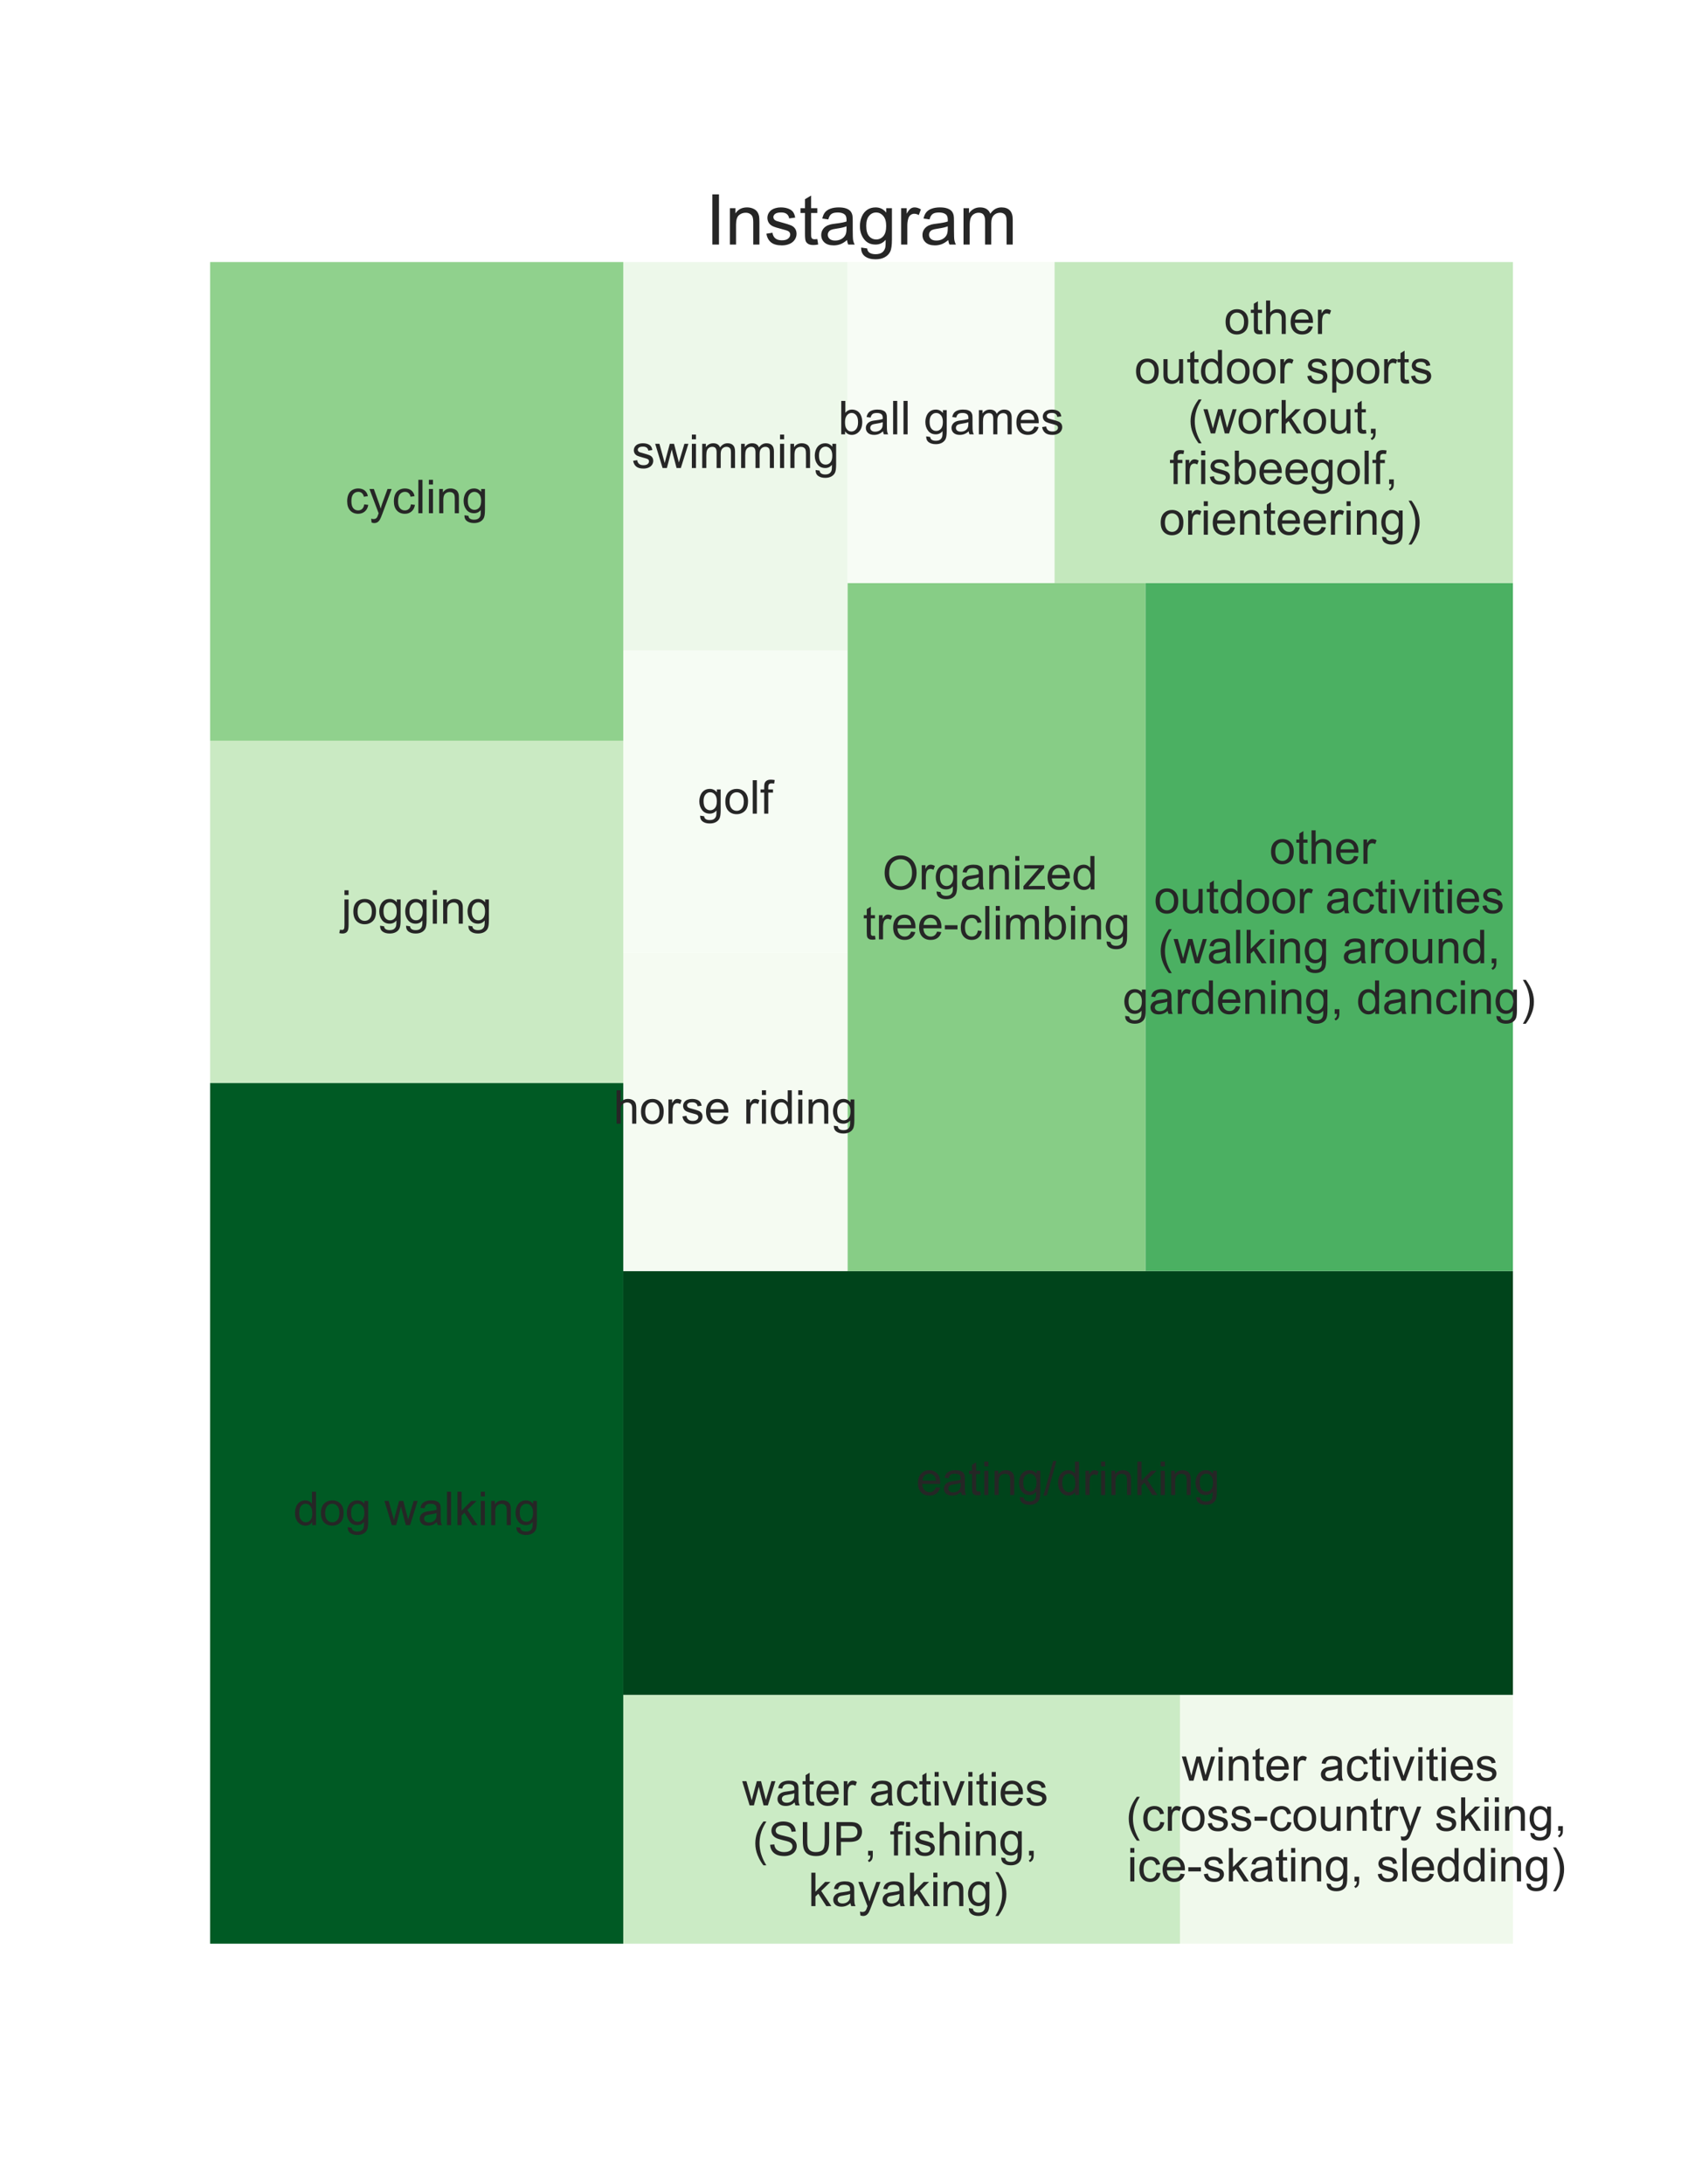<?xml version="1.0" encoding="utf-8" standalone="no"?>
<!DOCTYPE svg PUBLIC "-//W3C//DTD SVG 1.1//EN"
  "http://www.w3.org/Graphics/SVG/1.1/DTD/svg11.dtd">
<!-- Created with matplotlib (https://matplotlib.org/) -->
<svg height="748.08pt" version="1.1" viewBox="0 0 576 748.08" width="576pt" xmlns="http://www.w3.org/2000/svg" xmlns:xlink="http://www.w3.org/1999/xlink">
 <defs>
  <style type="text/css">
*{stroke-linecap:butt;stroke-linejoin:round;}
  </style>
 </defs>
 <g id="figure_1">
  <g id="patch_1">
   <path d="M 0 748.08 
L 576 748.08 
L 576 0 
L 0 0 
z
" style="fill:#ffffff;"/>
  </g>
  <g id="axes_1">
   <g id="patch_2">
    <path clip-path="url(#p137439dd94)" d="M 72 665.791 
L 213.573 665.791 
L 213.573 370.972 
L 72 370.972 
z
" style="fill:#005a24;"/>
   </g>
   <g id="patch_3">
    <path clip-path="url(#p137439dd94)" d="M 72 370.972 
L 213.573 370.972 
L 213.573 253.755 
L 72 253.755 
z
" style="fill:#caeac3;"/>
   </g>
   <g id="patch_4">
    <path clip-path="url(#p137439dd94)" d="M 72 253.755 
L 213.573 253.755 
L 213.573 89.77 
L 72 89.77 
z
" style="fill:#90d18d;"/>
   </g>
   <g id="patch_5">
    <path clip-path="url(#p137439dd94)" d="M 213.573 665.791 
L 404.336 665.791 
L 404.336 580.557 
L 213.573 580.557 
z
" style="fill:#cbebc5;"/>
   </g>
   <g id="patch_6">
    <path clip-path="url(#p137439dd94)" d="M 404.336 665.791 
L 518.4 665.791 
L 518.4 580.557 
L 404.336 580.557 
z
" style="fill:#f0f9ec;"/>
   </g>
   <g id="patch_7">
    <path clip-path="url(#p137439dd94)" d="M 213.573 580.557 
L 518.4 580.557 
L 518.4 435.383 
L 213.573 435.383 
z
" style="fill:#00441b;"/>
   </g>
   <g id="patch_8">
    <path clip-path="url(#p137439dd94)" d="M 213.573 435.383 
L 290.447 435.383 
L 290.447 326.356 
L 213.573 326.356 
z
" style="fill:#f5fbf2;"/>
   </g>
   <g id="patch_9">
    <path clip-path="url(#p137439dd94)" d="M 213.573 326.356 
L 290.447 326.356 
L 290.447 222.782 
L 213.573 222.782 
z
" style="fill:#f6fcf4;"/>
   </g>
   <g id="patch_10">
    <path clip-path="url(#p137439dd94)" d="M 213.573 222.782 
L 290.447 222.782 
L 290.447 89.77 
L 213.573 89.77 
z
" style="fill:#edf8ea;"/>
   </g>
   <g id="patch_11">
    <path clip-path="url(#p137439dd94)" d="M 290.447 435.383 
L 392.51 435.383 
L 392.51 199.704 
L 290.447 199.704 
z
" style="fill:#87cd86;"/>
   </g>
   <g id="patch_12">
    <path clip-path="url(#p137439dd94)" d="M 392.51 435.383 
L 518.4 435.383 
L 518.4 199.704 
L 392.51 199.704 
z
" style="fill:#4bb062;"/>
   </g>
   <g id="patch_13">
    <path clip-path="url(#p137439dd94)" d="M 290.447 199.704 
L 361.349 199.704 
L 361.349 89.77 
L 290.447 89.77 
z
" style="fill:#f7fcf5;"/>
   </g>
   <g id="patch_14">
    <path clip-path="url(#p137439dd94)" d="M 361.349 199.704 
L 518.4 199.704 
L 518.4 89.77 
L 361.349 89.77 
z
" style="fill:#c4e8bd;"/>
   </g>
   <g id="text_1">
    <!-- dog walking -->
    <defs>
     <path d="M 40.234 0 
L 40.234 6.547 
Q 35.297 -1.172 25.734 -1.172 
Q 19.531 -1.172 14.328 2.25 
Q 9.125 5.672 6.266 11.797 
Q 3.422 17.922 3.422 25.875 
Q 3.422 33.641 6 39.969 
Q 8.594 46.297 13.766 49.656 
Q 18.953 53.031 25.344 53.031 
Q 30.031 53.031 33.688 51.047 
Q 37.359 49.078 39.656 45.906 
L 39.656 71.578 
L 48.391 71.578 
L 48.391 0 
z
M 12.453 25.875 
Q 12.453 15.922 16.641 10.984 
Q 20.844 6.062 26.562 6.062 
Q 32.328 6.062 36.344 10.766 
Q 40.375 15.484 40.375 25.141 
Q 40.375 35.797 36.266 40.766 
Q 32.172 45.75 26.172 45.75 
Q 20.312 45.75 16.375 40.969 
Q 12.453 36.188 12.453 25.875 
z
" id="ArialMT-100"/>
     <path d="M 3.328 25.922 
Q 3.328 40.328 11.328 47.266 
Q 18.016 53.031 27.641 53.031 
Q 38.328 53.031 45.109 46.016 
Q 51.906 39.016 51.906 26.656 
Q 51.906 16.656 48.906 10.906 
Q 45.906 5.172 40.156 2 
Q 34.422 -1.172 27.641 -1.172 
Q 16.75 -1.172 10.031 5.812 
Q 3.328 12.797 3.328 25.922 
z
M 12.359 25.922 
Q 12.359 15.969 16.703 11.016 
Q 21.047 6.062 27.641 6.062 
Q 34.188 6.062 38.531 11.031 
Q 42.875 16.016 42.875 26.219 
Q 42.875 35.844 38.5 40.797 
Q 34.125 45.75 27.641 45.75 
Q 21.047 45.75 16.703 40.812 
Q 12.359 35.891 12.359 25.922 
z
" id="ArialMT-111"/>
     <path d="M 4.984 -4.297 
L 13.531 -5.562 
Q 14.062 -9.516 16.5 -11.328 
Q 19.781 -13.766 25.438 -13.766 
Q 31.547 -13.766 34.859 -11.328 
Q 38.188 -8.891 39.359 -4.5 
Q 40.047 -1.812 39.984 6.781 
Q 34.234 0 25.641 0 
Q 14.938 0 9.078 7.719 
Q 3.219 15.438 3.219 26.219 
Q 3.219 33.641 5.906 39.906 
Q 8.594 46.188 13.688 49.609 
Q 18.797 53.031 25.688 53.031 
Q 34.859 53.031 40.828 45.609 
L 40.828 51.859 
L 48.922 51.859 
L 48.922 7.031 
Q 48.922 -5.078 46.453 -10.125 
Q 44 -15.188 38.641 -18.109 
Q 33.297 -21.047 25.484 -21.047 
Q 16.219 -21.047 10.5 -16.875 
Q 4.781 -12.703 4.984 -4.297 
z
M 12.25 26.859 
Q 12.25 16.656 16.297 11.969 
Q 20.359 7.281 26.469 7.281 
Q 32.516 7.281 36.609 11.938 
Q 40.719 16.609 40.719 26.562 
Q 40.719 36.078 36.5 40.906 
Q 32.281 45.75 26.312 45.75 
Q 20.453 45.75 16.344 40.984 
Q 12.25 36.234 12.25 26.859 
z
" id="ArialMT-103"/>
     <path id="ArialMT-32"/>
     <path d="M 16.156 0 
L 0.297 51.859 
L 9.375 51.859 
L 17.625 21.922 
L 20.703 10.797 
Q 20.906 11.625 23.391 21.484 
L 31.641 51.859 
L 40.672 51.859 
L 48.438 21.781 
L 51.031 11.859 
L 54 21.875 
L 62.891 51.859 
L 71.438 51.859 
L 55.219 0 
L 46.094 0 
L 37.844 31.062 
L 35.844 39.891 
L 25.344 0 
z
" id="ArialMT-119"/>
     <path d="M 40.438 6.391 
Q 35.547 2.25 31.031 0.531 
Q 26.516 -1.172 21.344 -1.172 
Q 12.797 -1.172 8.203 3 
Q 3.609 7.172 3.609 13.672 
Q 3.609 17.484 5.344 20.625 
Q 7.078 23.781 9.891 25.688 
Q 12.703 27.594 16.219 28.562 
Q 18.797 29.25 24.031 29.891 
Q 34.672 31.156 39.703 32.906 
Q 39.75 34.719 39.75 35.203 
Q 39.75 40.578 37.25 42.781 
Q 33.891 45.75 27.25 45.75 
Q 21.047 45.75 18.094 43.578 
Q 15.141 41.406 13.719 35.891 
L 5.125 37.062 
Q 6.297 42.578 8.984 45.969 
Q 11.672 49.359 16.75 51.188 
Q 21.828 53.031 28.516 53.031 
Q 35.156 53.031 39.297 51.469 
Q 43.453 49.906 45.406 47.531 
Q 47.359 45.172 48.141 41.547 
Q 48.578 39.312 48.578 33.453 
L 48.578 21.734 
Q 48.578 9.469 49.141 6.219 
Q 49.703 2.984 51.375 0 
L 42.188 0 
Q 40.828 2.734 40.438 6.391 
z
M 39.703 26.031 
Q 34.906 24.078 25.344 22.703 
Q 19.922 21.922 17.672 20.938 
Q 15.438 19.969 14.203 18.094 
Q 12.984 16.219 12.984 13.922 
Q 12.984 10.406 15.641 8.062 
Q 18.312 5.719 23.438 5.719 
Q 28.516 5.719 32.469 7.938 
Q 36.422 10.156 38.281 14.016 
Q 39.703 17 39.703 22.797 
z
" id="ArialMT-97"/>
     <path d="M 6.391 0 
L 6.391 71.578 
L 15.188 71.578 
L 15.188 0 
z
" id="ArialMT-108"/>
     <path d="M 6.641 0 
L 6.641 71.578 
L 15.438 71.578 
L 15.438 30.766 
L 36.234 51.859 
L 47.609 51.859 
L 27.781 32.625 
L 49.609 0 
L 38.766 0 
L 21.625 26.516 
L 15.438 20.562 
L 15.438 0 
z
" id="ArialMT-107"/>
     <path d="M 6.641 61.469 
L 6.641 71.578 
L 15.438 71.578 
L 15.438 61.469 
z
M 6.641 0 
L 6.641 51.859 
L 15.438 51.859 
L 15.438 0 
z
" id="ArialMT-105"/>
     <path d="M 6.594 0 
L 6.594 51.859 
L 14.5 51.859 
L 14.5 44.484 
Q 20.219 53.031 31 53.031 
Q 35.688 53.031 39.625 51.344 
Q 43.562 49.656 45.516 46.922 
Q 47.469 44.188 48.25 40.438 
Q 48.734 37.984 48.734 31.891 
L 48.734 0 
L 39.938 0 
L 39.938 31.547 
Q 39.938 36.922 38.906 39.578 
Q 37.891 42.234 35.281 43.812 
Q 32.672 45.406 29.156 45.406 
Q 23.531 45.406 19.453 41.844 
Q 15.375 38.281 15.375 28.328 
L 15.375 0 
z
" id="ArialMT-110"/>
    </defs>
    <g style="fill:#262626;" transform="translate(100.539 522.424)scale(0.16 -0.16)">
     <use xlink:href="#ArialMT-100"/>
     <use x="55.615" xlink:href="#ArialMT-111"/>
     <use x="111.23" xlink:href="#ArialMT-103"/>
     <use x="166.846" xlink:href="#ArialMT-32"/>
     <use x="194.629" xlink:href="#ArialMT-119"/>
     <use x="266.846" xlink:href="#ArialMT-97"/>
     <use x="322.461" xlink:href="#ArialMT-108"/>
     <use x="344.678" xlink:href="#ArialMT-107"/>
     <use x="394.678" xlink:href="#ArialMT-105"/>
     <use x="416.895" xlink:href="#ArialMT-110"/>
     <use x="472.51" xlink:href="#ArialMT-103"/>
    </g>
   </g>
   <g id="text_2">
    <!-- jogging -->
    <defs>
     <path d="M 6.547 61.375 
L 6.547 71.578 
L 15.328 71.578 
L 15.328 61.375 
z
M -4.594 -20.125 
L -2.938 -12.641 
Q -0.297 -13.328 1.219 -13.328 
Q 3.906 -13.328 5.219 -11.547 
Q 6.547 -9.766 6.547 -2.641 
L 6.547 51.859 
L 15.328 51.859 
L 15.328 -2.828 
Q 15.328 -12.406 12.844 -16.156 
Q 9.672 -21.047 2.297 -21.047 
Q -1.266 -21.047 -4.594 -20.125 
z
" id="ArialMT-106"/>
    </defs>
    <g style="fill:#262626;" transform="translate(116.988 316.406)scale(0.16 -0.16)">
     <use xlink:href="#ArialMT-106"/>
     <use x="22.217" xlink:href="#ArialMT-111"/>
     <use x="77.832" xlink:href="#ArialMT-103"/>
     <use x="133.447" xlink:href="#ArialMT-103"/>
     <use x="189.062" xlink:href="#ArialMT-105"/>
     <use x="211.279" xlink:href="#ArialMT-110"/>
     <use x="266.895" xlink:href="#ArialMT-103"/>
    </g>
   </g>
   <g id="text_3">
    <!-- cycling -->
    <defs>
     <path d="M 40.438 19 
L 49.078 17.875 
Q 47.656 8.938 41.812 3.875 
Q 35.984 -1.172 27.484 -1.172 
Q 16.844 -1.172 10.375 5.781 
Q 3.906 12.75 3.906 25.734 
Q 3.906 34.125 6.688 40.422 
Q 9.469 46.734 15.156 49.875 
Q 20.844 53.031 27.547 53.031 
Q 35.984 53.031 41.359 48.75 
Q 46.734 44.484 48.25 36.625 
L 39.703 35.297 
Q 38.484 40.531 35.375 43.156 
Q 32.281 45.797 27.875 45.797 
Q 21.234 45.797 17.078 41.031 
Q 12.938 36.281 12.938 25.984 
Q 12.938 15.531 16.938 10.797 
Q 20.953 6.062 27.391 6.062 
Q 32.562 6.062 36.031 9.234 
Q 39.5 12.406 40.438 19 
z
" id="ArialMT-99"/>
     <path d="M 6.203 -19.969 
L 5.219 -11.719 
Q 8.109 -12.5 10.25 -12.5 
Q 13.188 -12.5 14.938 -11.516 
Q 16.703 -10.547 17.828 -8.797 
Q 18.656 -7.469 20.516 -2.25 
Q 20.75 -1.516 21.297 -0.094 
L 1.609 51.859 
L 11.078 51.859 
L 21.875 21.828 
Q 23.969 16.109 25.641 9.812 
Q 27.156 15.875 29.25 21.625 
L 40.328 51.859 
L 49.125 51.859 
L 29.391 -0.875 
Q 26.219 -9.422 24.469 -12.641 
Q 22.125 -17 19.094 -19.016 
Q 16.062 -21.047 11.859 -21.047 
Q 9.328 -21.047 6.203 -19.969 
z
" id="ArialMT-121"/>
    </defs>
    <g style="fill:#262626;" transform="translate(118.334 175.805)scale(0.16 -0.16)">
     <use xlink:href="#ArialMT-99"/>
     <use x="50" xlink:href="#ArialMT-121"/>
     <use x="100" xlink:href="#ArialMT-99"/>
     <use x="150" xlink:href="#ArialMT-108"/>
     <use x="172.217" xlink:href="#ArialMT-105"/>
     <use x="194.434" xlink:href="#ArialMT-110"/>
     <use x="250.049" xlink:href="#ArialMT-103"/>
    </g>
   </g>
   <g id="text_4">
    <!--  -->
    <g style="fill:#262626;" transform="translate(308.955 601.504)scale(0.16 -0.16)"/>
    <!-- water activities  -->
    <defs>
     <path d="M 25.781 7.859 
L 27.047 0.094 
Q 23.344 -0.688 20.406 -0.688 
Q 15.625 -0.688 12.984 0.828 
Q 10.359 2.344 9.281 4.812 
Q 8.203 7.281 8.203 15.188 
L 8.203 45.016 
L 1.766 45.016 
L 1.766 51.859 
L 8.203 51.859 
L 8.203 64.703 
L 16.938 69.969 
L 16.938 51.859 
L 25.781 51.859 
L 25.781 45.016 
L 16.938 45.016 
L 16.938 14.703 
Q 16.938 10.938 17.406 9.859 
Q 17.875 8.797 18.922 8.156 
Q 19.969 7.516 21.922 7.516 
Q 23.391 7.516 25.781 7.859 
z
" id="ArialMT-116"/>
     <path d="M 42.094 16.703 
L 51.172 15.578 
Q 49.031 7.625 43.219 3.219 
Q 37.406 -1.172 28.375 -1.172 
Q 17 -1.172 10.328 5.828 
Q 3.656 12.844 3.656 25.484 
Q 3.656 38.578 10.391 45.797 
Q 17.141 53.031 27.875 53.031 
Q 38.281 53.031 44.875 45.953 
Q 51.469 38.875 51.469 26.031 
Q 51.469 25.25 51.422 23.688 
L 12.75 23.688 
Q 13.234 15.141 17.578 10.594 
Q 21.922 6.062 28.422 6.062 
Q 33.25 6.062 36.672 8.594 
Q 40.094 11.141 42.094 16.703 
z
M 13.234 30.906 
L 42.188 30.906 
Q 41.609 37.453 38.875 40.719 
Q 34.672 45.797 27.984 45.797 
Q 21.922 45.797 17.797 41.75 
Q 13.672 37.703 13.234 30.906 
z
" id="ArialMT-101"/>
     <path d="M 6.5 0 
L 6.5 51.859 
L 14.406 51.859 
L 14.406 44 
Q 17.438 49.516 20 51.266 
Q 22.562 53.031 25.641 53.031 
Q 30.078 53.031 34.672 50.203 
L 31.641 42.047 
Q 28.422 43.953 25.203 43.953 
Q 22.312 43.953 20.016 42.219 
Q 17.719 40.484 16.75 37.406 
Q 15.281 32.719 15.281 27.156 
L 15.281 0 
z
" id="ArialMT-114"/>
     <path d="M 21 0 
L 1.266 51.859 
L 10.547 51.859 
L 21.688 20.797 
Q 23.484 15.766 25 10.359 
Q 26.172 14.453 28.266 20.219 
L 39.797 51.859 
L 48.828 51.859 
L 29.203 0 
z
" id="ArialMT-118"/>
     <path d="M 3.078 15.484 
L 11.766 16.844 
Q 12.5 11.625 15.844 8.844 
Q 19.188 6.062 25.203 6.062 
Q 31.25 6.062 34.172 8.516 
Q 37.109 10.984 37.109 14.312 
Q 37.109 17.281 34.516 19 
Q 32.719 20.172 25.531 21.969 
Q 15.875 24.422 12.141 26.203 
Q 8.406 27.984 6.469 31.125 
Q 4.547 34.281 4.547 38.094 
Q 4.547 41.547 6.125 44.5 
Q 7.719 47.469 10.453 49.422 
Q 12.5 50.922 16.031 51.969 
Q 19.578 53.031 23.641 53.031 
Q 29.734 53.031 34.344 51.266 
Q 38.969 49.516 41.156 46.5 
Q 43.359 43.5 44.188 38.484 
L 35.594 37.312 
Q 35.016 41.312 32.203 43.547 
Q 29.391 45.797 24.266 45.797 
Q 18.219 45.797 15.625 43.797 
Q 13.031 41.797 13.031 39.109 
Q 13.031 37.406 14.109 36.031 
Q 15.188 34.625 17.484 33.688 
Q 18.797 33.203 25.25 31.453 
Q 34.578 28.953 38.25 27.359 
Q 41.938 25.781 44.031 22.75 
Q 46.141 19.734 46.141 15.234 
Q 46.141 10.844 43.578 6.953 
Q 41.016 3.078 36.172 0.953 
Q 31.344 -1.172 25.25 -1.172 
Q 15.141 -1.172 9.844 3.031 
Q 4.547 7.234 3.078 15.484 
z
" id="ArialMT-115"/>
    </defs>
    <g style="fill:#262626;" transform="translate(254.273 618.427)scale(0.16 -0.16)">
     <use xlink:href="#ArialMT-119"/>
     <use x="72.217" xlink:href="#ArialMT-97"/>
     <use x="127.832" xlink:href="#ArialMT-116"/>
     <use x="155.615" xlink:href="#ArialMT-101"/>
     <use x="211.23" xlink:href="#ArialMT-114"/>
     <use x="244.531" xlink:href="#ArialMT-32"/>
     <use x="272.314" xlink:href="#ArialMT-97"/>
     <use x="327.93" xlink:href="#ArialMT-99"/>
     <use x="377.93" xlink:href="#ArialMT-116"/>
     <use x="405.713" xlink:href="#ArialMT-105"/>
     <use x="427.93" xlink:href="#ArialMT-118"/>
     <use x="477.93" xlink:href="#ArialMT-105"/>
     <use x="500.146" xlink:href="#ArialMT-116"/>
     <use x="527.93" xlink:href="#ArialMT-105"/>
     <use x="550.146" xlink:href="#ArialMT-101"/>
     <use x="605.762" xlink:href="#ArialMT-115"/>
     <use x="655.762" xlink:href="#ArialMT-32"/>
    </g>
    <!--  (SUP, fishing,   -->
    <defs>
     <path d="M 23.391 -21.047 
Q 16.109 -11.859 11.078 0.438 
Q 6.062 12.75 6.062 25.922 
Q 6.062 37.547 9.812 48.188 
Q 14.203 60.547 23.391 72.797 
L 29.688 72.797 
Q 23.781 62.641 21.875 58.297 
Q 18.891 51.562 17.188 44.234 
Q 15.094 35.109 15.094 25.875 
Q 15.094 2.391 29.688 -21.047 
z
" id="ArialMT-40"/>
     <path d="M 4.5 23 
L 13.422 23.781 
Q 14.062 18.406 16.375 14.969 
Q 18.703 11.531 23.578 9.406 
Q 28.469 7.281 34.578 7.281 
Q 39.984 7.281 44.141 8.891 
Q 48.297 10.5 50.312 13.297 
Q 52.344 16.109 52.344 19.438 
Q 52.344 22.797 50.391 25.312 
Q 48.438 27.828 43.953 29.547 
Q 41.062 30.672 31.203 33.031 
Q 21.344 35.406 17.391 37.5 
Q 12.25 40.188 9.734 44.156 
Q 7.234 48.141 7.234 53.078 
Q 7.234 58.5 10.297 63.203 
Q 13.375 67.922 19.281 70.359 
Q 25.203 72.797 32.422 72.797 
Q 40.375 72.797 46.453 70.234 
Q 52.547 67.672 55.812 62.688 
Q 59.078 57.719 59.328 51.422 
L 50.25 50.734 
Q 49.516 57.516 45.281 60.984 
Q 41.062 64.453 32.812 64.453 
Q 24.219 64.453 20.281 61.297 
Q 16.359 58.156 16.359 53.719 
Q 16.359 49.859 19.141 47.359 
Q 21.875 44.875 33.422 42.266 
Q 44.969 39.656 49.266 37.703 
Q 55.516 34.812 58.484 30.391 
Q 61.469 25.984 61.469 20.219 
Q 61.469 14.5 58.203 9.438 
Q 54.938 4.391 48.797 1.578 
Q 42.672 -1.219 35.016 -1.219 
Q 25.297 -1.219 18.719 1.609 
Q 12.156 4.438 8.422 10.125 
Q 4.688 15.828 4.5 23 
z
" id="ArialMT-83"/>
     <path d="M 54.688 71.578 
L 64.156 71.578 
L 64.156 30.219 
Q 64.156 19.438 61.719 13.078 
Q 59.281 6.734 52.906 2.75 
Q 46.531 -1.219 36.188 -1.219 
Q 26.125 -1.219 19.719 2.25 
Q 13.328 5.719 10.594 12.281 
Q 7.859 18.844 7.859 30.219 
L 7.859 71.578 
L 17.328 71.578 
L 17.328 30.281 
Q 17.328 20.953 19.062 16.531 
Q 20.797 12.109 25.016 9.719 
Q 29.25 7.328 35.359 7.328 
Q 45.797 7.328 50.234 12.062 
Q 54.688 16.797 54.688 30.281 
z
" id="ArialMT-85"/>
     <path d="M 7.719 0 
L 7.719 71.578 
L 34.719 71.578 
Q 41.844 71.578 45.609 70.906 
Q 50.875 70.016 54.438 67.547 
Q 58.016 65.094 60.188 60.641 
Q 62.359 56.203 62.359 50.875 
Q 62.359 41.75 56.547 35.422 
Q 50.734 29.109 35.547 29.109 
L 17.188 29.109 
L 17.188 0 
z
M 17.188 37.547 
L 35.688 37.547 
Q 44.875 37.547 48.734 40.969 
Q 52.594 44.391 52.594 50.594 
Q 52.594 55.078 50.312 58.266 
Q 48.047 61.469 44.344 62.5 
Q 41.938 63.141 35.5 63.141 
L 17.188 63.141 
z
" id="ArialMT-80"/>
     <path d="M 8.891 0 
L 8.891 10.016 
L 18.891 10.016 
L 18.891 0 
Q 18.891 -5.516 16.938 -8.906 
Q 14.984 -12.312 10.75 -14.156 
L 8.297 -10.406 
Q 11.078 -9.188 12.391 -6.812 
Q 13.719 -4.438 13.875 0 
z
" id="ArialMT-44"/>
     <path d="M 8.688 0 
L 8.688 45.016 
L 0.922 45.016 
L 0.922 51.859 
L 8.688 51.859 
L 8.688 57.375 
Q 8.688 62.594 9.625 65.141 
Q 10.891 68.562 14.078 70.672 
Q 17.281 72.797 23.047 72.797 
Q 26.766 72.797 31.25 71.922 
L 29.938 64.266 
Q 27.203 64.75 24.75 64.75 
Q 20.75 64.75 19.094 63.031 
Q 17.438 61.328 17.438 56.641 
L 17.438 51.859 
L 27.547 51.859 
L 27.547 45.016 
L 17.438 45.016 
L 17.438 0 
z
" id="ArialMT-102"/>
     <path d="M 6.594 0 
L 6.594 71.578 
L 15.375 71.578 
L 15.375 45.906 
Q 21.531 53.031 30.906 53.031 
Q 36.672 53.031 40.922 50.75 
Q 45.172 48.484 47 44.484 
Q 48.828 40.484 48.828 32.859 
L 48.828 0 
L 40.047 0 
L 40.047 32.859 
Q 40.047 39.453 37.188 42.453 
Q 34.328 45.453 29.109 45.453 
Q 25.203 45.453 21.75 43.422 
Q 18.312 41.406 16.844 37.938 
Q 15.375 34.469 15.375 28.375 
L 15.375 0 
z
" id="ArialMT-104"/>
    </defs>
    <g style="fill:#262626;" transform="translate(253.397 635.584)scale(0.16 -0.16)">
     <use xlink:href="#ArialMT-32"/>
     <use x="27.783" xlink:href="#ArialMT-40"/>
     <use x="61.084" xlink:href="#ArialMT-83"/>
     <use x="127.783" xlink:href="#ArialMT-85"/>
     <use x="200" xlink:href="#ArialMT-80"/>
     <use x="266.512" xlink:href="#ArialMT-44"/>
     <use x="294.295" xlink:href="#ArialMT-32"/>
     <use x="322.078" xlink:href="#ArialMT-102"/>
     <use x="349.861" xlink:href="#ArialMT-105"/>
     <use x="372.078" xlink:href="#ArialMT-115"/>
     <use x="422.078" xlink:href="#ArialMT-104"/>
     <use x="477.693" xlink:href="#ArialMT-105"/>
     <use x="499.91" xlink:href="#ArialMT-110"/>
     <use x="555.525" xlink:href="#ArialMT-103"/>
     <use x="611.141" xlink:href="#ArialMT-44"/>
     <use x="638.924" xlink:href="#ArialMT-32"/>
     <use x="666.707" xlink:href="#ArialMT-32"/>
    </g>
    <!--  kayaking) -->
    <defs>
     <path d="M 12.359 -21.047 
L 6.062 -21.047 
Q 20.656 2.391 20.656 25.875 
Q 20.656 35.062 18.562 44.094 
Q 16.891 51.422 13.922 58.156 
Q 12.016 62.547 6.062 72.797 
L 12.359 72.797 
Q 21.531 60.547 25.922 48.188 
Q 29.688 37.547 29.688 25.922 
Q 29.688 12.75 24.625 0.438 
Q 19.578 -11.859 12.359 -21.047 
z
" id="ArialMT-41"/>
    </defs>
    <g style="fill:#262626;" transform="translate(272.496 652.929)scale(0.16 -0.16)">
     <use xlink:href="#ArialMT-32"/>
     <use x="27.783" xlink:href="#ArialMT-107"/>
     <use x="77.783" xlink:href="#ArialMT-97"/>
     <use x="133.398" xlink:href="#ArialMT-121"/>
     <use x="183.398" xlink:href="#ArialMT-97"/>
     <use x="239.014" xlink:href="#ArialMT-107"/>
     <use x="289.014" xlink:href="#ArialMT-105"/>
     <use x="311.23" xlink:href="#ArialMT-110"/>
     <use x="366.846" xlink:href="#ArialMT-103"/>
     <use x="422.461" xlink:href="#ArialMT-41"/>
    </g>
   </g>
   <g id="text_5">
    <!-- winter activities  -->
    <g style="fill:#262626;" transform="translate(404.909 609.966)scale(0.16 -0.16)">
     <use xlink:href="#ArialMT-119"/>
     <use x="72.217" xlink:href="#ArialMT-105"/>
     <use x="94.434" xlink:href="#ArialMT-110"/>
     <use x="150.049" xlink:href="#ArialMT-116"/>
     <use x="177.832" xlink:href="#ArialMT-101"/>
     <use x="233.447" xlink:href="#ArialMT-114"/>
     <use x="266.748" xlink:href="#ArialMT-32"/>
     <use x="294.531" xlink:href="#ArialMT-97"/>
     <use x="350.146" xlink:href="#ArialMT-99"/>
     <use x="400.146" xlink:href="#ArialMT-116"/>
     <use x="427.93" xlink:href="#ArialMT-105"/>
     <use x="450.146" xlink:href="#ArialMT-118"/>
     <use x="500.146" xlink:href="#ArialMT-105"/>
     <use x="522.363" xlink:href="#ArialMT-116"/>
     <use x="550.146" xlink:href="#ArialMT-105"/>
     <use x="572.363" xlink:href="#ArialMT-101"/>
     <use x="627.979" xlink:href="#ArialMT-115"/>
     <use x="677.979" xlink:href="#ArialMT-32"/>
    </g>
    <!--  (cross-country skiing,  -->
    <defs>
     <path d="M 3.172 21.484 
L 3.172 30.328 
L 30.172 30.328 
L 30.172 21.484 
z
" id="ArialMT-45"/>
     <path d="M 40.578 0 
L 40.578 7.625 
Q 34.516 -1.172 24.125 -1.172 
Q 19.531 -1.172 15.547 0.578 
Q 11.578 2.344 9.641 5 
Q 7.719 7.672 6.938 11.531 
Q 6.391 14.109 6.391 19.734 
L 6.391 51.859 
L 15.188 51.859 
L 15.188 23.094 
Q 15.188 16.219 15.719 13.812 
Q 16.547 10.359 19.234 8.375 
Q 21.922 6.391 25.875 6.391 
Q 29.828 6.391 33.297 8.422 
Q 36.766 10.453 38.203 13.938 
Q 39.656 17.438 39.656 24.078 
L 39.656 51.859 
L 48.438 51.859 
L 48.438 0 
z
" id="ArialMT-117"/>
    </defs>
    <g style="fill:#262626;" transform="translate(381.353 627.123)scale(0.16 -0.16)">
     <use xlink:href="#ArialMT-32"/>
     <use x="27.783" xlink:href="#ArialMT-40"/>
     <use x="61.084" xlink:href="#ArialMT-99"/>
     <use x="111.084" xlink:href="#ArialMT-114"/>
     <use x="144.385" xlink:href="#ArialMT-111"/>
     <use x="200" xlink:href="#ArialMT-115"/>
     <use x="250" xlink:href="#ArialMT-115"/>
     <use x="300" xlink:href="#ArialMT-45"/>
     <use x="333.301" xlink:href="#ArialMT-99"/>
     <use x="383.301" xlink:href="#ArialMT-111"/>
     <use x="438.916" xlink:href="#ArialMT-117"/>
     <use x="494.531" xlink:href="#ArialMT-110"/>
     <use x="550.146" xlink:href="#ArialMT-116"/>
     <use x="577.93" xlink:href="#ArialMT-114"/>
     <use x="611.23" xlink:href="#ArialMT-121"/>
     <use x="661.23" xlink:href="#ArialMT-32"/>
     <use x="689.014" xlink:href="#ArialMT-115"/>
     <use x="739.014" xlink:href="#ArialMT-107"/>
     <use x="789.014" xlink:href="#ArialMT-105"/>
     <use x="811.23" xlink:href="#ArialMT-105"/>
     <use x="833.447" xlink:href="#ArialMT-110"/>
     <use x="889.062" xlink:href="#ArialMT-103"/>
     <use x="944.678" xlink:href="#ArialMT-44"/>
     <use x="972.461" xlink:href="#ArialMT-32"/>
    </g>
    <!--  ice-skating, sledding)  -->
    <g style="fill:#262626;" transform="translate(381.779 644.467)scale(0.16 -0.16)">
     <use xlink:href="#ArialMT-32"/>
     <use x="27.783" xlink:href="#ArialMT-105"/>
     <use x="50" xlink:href="#ArialMT-99"/>
     <use x="100" xlink:href="#ArialMT-101"/>
     <use x="155.615" xlink:href="#ArialMT-45"/>
     <use x="188.916" xlink:href="#ArialMT-115"/>
     <use x="238.916" xlink:href="#ArialMT-107"/>
     <use x="288.916" xlink:href="#ArialMT-97"/>
     <use x="344.531" xlink:href="#ArialMT-116"/>
     <use x="372.314" xlink:href="#ArialMT-105"/>
     <use x="394.531" xlink:href="#ArialMT-110"/>
     <use x="450.146" xlink:href="#ArialMT-103"/>
     <use x="505.762" xlink:href="#ArialMT-44"/>
     <use x="533.545" xlink:href="#ArialMT-32"/>
     <use x="561.328" xlink:href="#ArialMT-115"/>
     <use x="611.328" xlink:href="#ArialMT-108"/>
     <use x="633.545" xlink:href="#ArialMT-101"/>
     <use x="689.16" xlink:href="#ArialMT-100"/>
     <use x="744.775" xlink:href="#ArialMT-100"/>
     <use x="800.391" xlink:href="#ArialMT-105"/>
     <use x="822.607" xlink:href="#ArialMT-110"/>
     <use x="878.223" xlink:href="#ArialMT-103"/>
     <use x="933.838" xlink:href="#ArialMT-41"/>
     <use x="967.139" xlink:href="#ArialMT-32"/>
    </g>
   </g>
   <g id="text_6">
    <!-- eating/drinking -->
    <defs>
     <path d="M 0 -1.219 
L 20.75 72.797 
L 27.781 72.797 
L 7.078 -1.219 
z
" id="ArialMT-47"/>
    </defs>
    <g style="fill:#262626;" transform="translate(313.955 512.11)scale(0.16 -0.16)">
     <use xlink:href="#ArialMT-101"/>
     <use x="55.615" xlink:href="#ArialMT-97"/>
     <use x="111.23" xlink:href="#ArialMT-116"/>
     <use x="139.014" xlink:href="#ArialMT-105"/>
     <use x="161.23" xlink:href="#ArialMT-110"/>
     <use x="216.846" xlink:href="#ArialMT-103"/>
     <use x="272.461" xlink:href="#ArialMT-47"/>
     <use x="300.244" xlink:href="#ArialMT-100"/>
     <use x="355.859" xlink:href="#ArialMT-114"/>
     <use x="389.16" xlink:href="#ArialMT-105"/>
     <use x="411.377" xlink:href="#ArialMT-110"/>
     <use x="466.992" xlink:href="#ArialMT-107"/>
     <use x="516.992" xlink:href="#ArialMT-105"/>
     <use x="539.209" xlink:href="#ArialMT-110"/>
     <use x="594.824" xlink:href="#ArialMT-103"/>
    </g>
   </g>
   <g id="text_7">
    <!-- horse riding -->
    <g style="fill:#262626;" transform="translate(210.213 384.912)scale(0.16 -0.16)">
     <use xlink:href="#ArialMT-104"/>
     <use x="55.615" xlink:href="#ArialMT-111"/>
     <use x="111.23" xlink:href="#ArialMT-114"/>
     <use x="144.531" xlink:href="#ArialMT-115"/>
     <use x="194.531" xlink:href="#ArialMT-101"/>
     <use x="250.146" xlink:href="#ArialMT-32"/>
     <use x="277.93" xlink:href="#ArialMT-114"/>
     <use x="311.23" xlink:href="#ArialMT-105"/>
     <use x="333.447" xlink:href="#ArialMT-100"/>
     <use x="389.062" xlink:href="#ArialMT-105"/>
     <use x="411.279" xlink:href="#ArialMT-110"/>
     <use x="466.895" xlink:href="#ArialMT-103"/>
    </g>
   </g>
   <g id="text_8">
    <!-- golf -->
    <g style="fill:#262626;" transform="translate(239.113 278.709)scale(0.16 -0.16)">
     <use xlink:href="#ArialMT-103"/>
     <use x="55.615" xlink:href="#ArialMT-111"/>
     <use x="111.23" xlink:href="#ArialMT-108"/>
     <use x="133.447" xlink:href="#ArialMT-102"/>
    </g>
   </g>
   <g id="text_9">
    <!-- swimming -->
    <defs>
     <path d="M 6.594 0 
L 6.594 51.859 
L 14.453 51.859 
L 14.453 44.578 
Q 16.891 48.391 20.938 50.703 
Q 25 53.031 30.172 53.031 
Q 35.938 53.031 39.625 50.641 
Q 43.312 48.25 44.828 43.953 
Q 50.984 53.031 60.844 53.031 
Q 68.562 53.031 72.703 48.75 
Q 76.859 44.484 76.859 35.594 
L 76.859 0 
L 68.109 0 
L 68.109 32.672 
Q 68.109 37.938 67.25 40.25 
Q 66.406 42.578 64.156 43.984 
Q 61.922 45.406 58.891 45.406 
Q 53.422 45.406 49.797 41.766 
Q 46.188 38.141 46.188 30.125 
L 46.188 0 
L 37.406 0 
L 37.406 33.688 
Q 37.406 39.547 35.25 42.469 
Q 33.109 45.406 28.219 45.406 
Q 24.516 45.406 21.359 43.453 
Q 18.219 41.5 16.797 37.734 
Q 15.375 33.984 15.375 26.906 
L 15.375 0 
z
" id="ArialMT-109"/>
    </defs>
    <g style="fill:#262626;" transform="translate(216.453 160.318)scale(0.16 -0.16)">
     <use xlink:href="#ArialMT-115"/>
     <use x="50" xlink:href="#ArialMT-119"/>
     <use x="122.217" xlink:href="#ArialMT-105"/>
     <use x="144.434" xlink:href="#ArialMT-109"/>
     <use x="227.734" xlink:href="#ArialMT-109"/>
     <use x="311.035" xlink:href="#ArialMT-105"/>
     <use x="333.252" xlink:href="#ArialMT-110"/>
     <use x="388.867" xlink:href="#ArialMT-103"/>
    </g>
   </g>
   <g id="text_10">
    <!-- Organized  -->
    <defs>
     <path d="M 4.828 34.859 
Q 4.828 52.688 14.391 62.766 
Q 23.969 72.859 39.109 72.859 
Q 49.031 72.859 56.984 68.109 
Q 64.938 63.375 69.109 54.906 
Q 73.297 46.438 73.297 35.688 
Q 73.297 24.812 68.891 16.219 
Q 64.5 7.625 56.438 3.203 
Q 48.391 -1.219 39.062 -1.219 
Q 28.953 -1.219 20.984 3.656 
Q 13.031 8.547 8.922 16.984 
Q 4.828 25.438 4.828 34.859 
z
M 14.594 34.719 
Q 14.594 21.781 21.547 14.328 
Q 28.516 6.891 39.016 6.891 
Q 49.703 6.891 56.609 14.406 
Q 63.531 21.922 63.531 35.75 
Q 63.531 44.484 60.578 51 
Q 57.625 57.516 51.922 61.109 
Q 46.234 64.703 39.156 64.703 
Q 29.109 64.703 21.844 57.781 
Q 14.594 50.875 14.594 34.719 
z
" id="ArialMT-79"/>
     <path d="M 1.953 0 
L 1.953 7.125 
L 34.969 45.016 
Q 29.344 44.734 25.047 44.734 
L 3.906 44.734 
L 3.906 51.859 
L 46.297 51.859 
L 46.297 46.047 
L 18.219 13.141 
L 12.797 7.125 
Q 18.703 7.562 23.875 7.562 
L 47.859 7.562 
L 47.859 0 
z
" id="ArialMT-122"/>
    </defs>
    <g style="fill:#262626;" transform="translate(302.349 304.671)scale(0.16 -0.16)">
     <use xlink:href="#ArialMT-79"/>
     <use x="77.783" xlink:href="#ArialMT-114"/>
     <use x="111.084" xlink:href="#ArialMT-103"/>
     <use x="166.699" xlink:href="#ArialMT-97"/>
     <use x="222.314" xlink:href="#ArialMT-110"/>
     <use x="277.93" xlink:href="#ArialMT-105"/>
     <use x="300.146" xlink:href="#ArialMT-122"/>
     <use x="350.146" xlink:href="#ArialMT-101"/>
     <use x="405.762" xlink:href="#ArialMT-100"/>
     <use x="461.377" xlink:href="#ArialMT-32"/>
    </g>
    <!--  tree-climbing  -->
    <defs>
     <path d="M 14.703 0 
L 6.547 0 
L 6.547 71.578 
L 15.328 71.578 
L 15.328 46.047 
Q 20.906 53.031 29.547 53.031 
Q 34.328 53.031 38.594 51.094 
Q 42.875 49.172 45.625 45.672 
Q 48.391 42.188 49.953 37.25 
Q 51.516 32.328 51.516 26.703 
Q 51.516 13.375 44.922 6.094 
Q 38.328 -1.172 29.109 -1.172 
Q 19.922 -1.172 14.703 6.5 
z
M 14.594 26.312 
Q 14.594 17 17.141 12.844 
Q 21.297 6.062 28.375 6.062 
Q 34.125 6.062 38.328 11.062 
Q 42.531 16.062 42.531 25.984 
Q 42.531 36.141 38.5 40.969 
Q 34.469 45.797 28.766 45.797 
Q 23 45.797 18.797 40.797 
Q 14.594 35.797 14.594 26.312 
z
" id="ArialMT-98"/>
    </defs>
    <g style="fill:#262626;" transform="translate(291.244 321.782)scale(0.16 -0.16)">
     <use xlink:href="#ArialMT-32"/>
     <use x="27.783" xlink:href="#ArialMT-116"/>
     <use x="55.566" xlink:href="#ArialMT-114"/>
     <use x="88.867" xlink:href="#ArialMT-101"/>
     <use x="144.482" xlink:href="#ArialMT-101"/>
     <use x="200.098" xlink:href="#ArialMT-45"/>
     <use x="233.398" xlink:href="#ArialMT-99"/>
     <use x="283.398" xlink:href="#ArialMT-108"/>
     <use x="305.615" xlink:href="#ArialMT-105"/>
     <use x="327.832" xlink:href="#ArialMT-109"/>
     <use x="411.133" xlink:href="#ArialMT-98"/>
     <use x="466.748" xlink:href="#ArialMT-105"/>
     <use x="488.965" xlink:href="#ArialMT-110"/>
     <use x="544.58" xlink:href="#ArialMT-103"/>
     <use x="600.195" xlink:href="#ArialMT-32"/>
    </g>
    <!--  -->
    <g style="fill:#262626;" transform="translate(341.479 338.892)scale(0.16 -0.16)"/>
   </g>
   <g id="text_11">
    <!-- other  -->
    <g style="fill:#262626;" transform="translate(435 295.873)scale(0.16 -0.16)">
     <use xlink:href="#ArialMT-111"/>
     <use x="55.615" xlink:href="#ArialMT-116"/>
     <use x="83.398" xlink:href="#ArialMT-104"/>
     <use x="139.014" xlink:href="#ArialMT-101"/>
     <use x="194.629" xlink:href="#ArialMT-114"/>
     <use x="227.93" xlink:href="#ArialMT-32"/>
    </g>
    <!--  outdoor activities  -->
    <g style="fill:#262626;" transform="translate(390.983 312.796)scale(0.16 -0.16)">
     <use xlink:href="#ArialMT-32"/>
     <use x="27.783" xlink:href="#ArialMT-111"/>
     <use x="83.398" xlink:href="#ArialMT-117"/>
     <use x="139.014" xlink:href="#ArialMT-116"/>
     <use x="166.797" xlink:href="#ArialMT-100"/>
     <use x="222.412" xlink:href="#ArialMT-111"/>
     <use x="278.027" xlink:href="#ArialMT-111"/>
     <use x="333.643" xlink:href="#ArialMT-114"/>
     <use x="366.943" xlink:href="#ArialMT-32"/>
     <use x="394.727" xlink:href="#ArialMT-97"/>
     <use x="450.342" xlink:href="#ArialMT-99"/>
     <use x="500.342" xlink:href="#ArialMT-116"/>
     <use x="528.125" xlink:href="#ArialMT-105"/>
     <use x="550.342" xlink:href="#ArialMT-118"/>
     <use x="600.342" xlink:href="#ArialMT-105"/>
     <use x="622.559" xlink:href="#ArialMT-116"/>
     <use x="650.342" xlink:href="#ArialMT-105"/>
     <use x="672.559" xlink:href="#ArialMT-101"/>
     <use x="728.174" xlink:href="#ArialMT-115"/>
     <use x="778.174" xlink:href="#ArialMT-32"/>
    </g>
    <!--  (walking around,  -->
    <g style="fill:#262626;" transform="translate(392.315 329.953)scale(0.16 -0.16)">
     <use xlink:href="#ArialMT-32"/>
     <use x="27.783" xlink:href="#ArialMT-40"/>
     <use x="61.084" xlink:href="#ArialMT-119"/>
     <use x="133.301" xlink:href="#ArialMT-97"/>
     <use x="188.916" xlink:href="#ArialMT-108"/>
     <use x="211.133" xlink:href="#ArialMT-107"/>
     <use x="261.133" xlink:href="#ArialMT-105"/>
     <use x="283.35" xlink:href="#ArialMT-110"/>
     <use x="338.965" xlink:href="#ArialMT-103"/>
     <use x="394.58" xlink:href="#ArialMT-32"/>
     <use x="422.363" xlink:href="#ArialMT-97"/>
     <use x="477.979" xlink:href="#ArialMT-114"/>
     <use x="511.279" xlink:href="#ArialMT-111"/>
     <use x="566.895" xlink:href="#ArialMT-117"/>
     <use x="622.51" xlink:href="#ArialMT-110"/>
     <use x="678.125" xlink:href="#ArialMT-100"/>
     <use x="733.74" xlink:href="#ArialMT-44"/>
     <use x="761.523" xlink:href="#ArialMT-32"/>
    </g>
    <!-- gardening, dancing) -->
    <g style="fill:#262626;" transform="translate(384.743 347.298)scale(0.16 -0.16)">
     <use xlink:href="#ArialMT-103"/>
     <use x="55.615" xlink:href="#ArialMT-97"/>
     <use x="111.23" xlink:href="#ArialMT-114"/>
     <use x="144.531" xlink:href="#ArialMT-100"/>
     <use x="200.146" xlink:href="#ArialMT-101"/>
     <use x="255.762" xlink:href="#ArialMT-110"/>
     <use x="311.377" xlink:href="#ArialMT-105"/>
     <use x="333.594" xlink:href="#ArialMT-110"/>
     <use x="389.209" xlink:href="#ArialMT-103"/>
     <use x="444.824" xlink:href="#ArialMT-44"/>
     <use x="472.607" xlink:href="#ArialMT-32"/>
     <use x="500.391" xlink:href="#ArialMT-100"/>
     <use x="556.006" xlink:href="#ArialMT-97"/>
     <use x="611.621" xlink:href="#ArialMT-110"/>
     <use x="667.236" xlink:href="#ArialMT-99"/>
     <use x="717.236" xlink:href="#ArialMT-105"/>
     <use x="739.453" xlink:href="#ArialMT-110"/>
     <use x="795.068" xlink:href="#ArialMT-103"/>
     <use x="850.684" xlink:href="#ArialMT-41"/>
    </g>
   </g>
   <g id="text_12">
    <!-- ball games -->
    <g style="fill:#262626;" transform="translate(287.213 148.779)scale(0.16 -0.16)">
     <use xlink:href="#ArialMT-98"/>
     <use x="55.615" xlink:href="#ArialMT-97"/>
     <use x="111.23" xlink:href="#ArialMT-108"/>
     <use x="133.447" xlink:href="#ArialMT-108"/>
     <use x="155.664" xlink:href="#ArialMT-32"/>
     <use x="183.447" xlink:href="#ArialMT-103"/>
     <use x="239.062" xlink:href="#ArialMT-97"/>
     <use x="294.678" xlink:href="#ArialMT-109"/>
     <use x="377.979" xlink:href="#ArialMT-101"/>
     <use x="433.594" xlink:href="#ArialMT-115"/>
    </g>
   </g>
   <g id="text_13">
    <!-- other  -->
    <g style="fill:#262626;" transform="translate(419.419 114.395)scale(0.16 -0.16)">
     <use xlink:href="#ArialMT-111"/>
     <use x="55.615" xlink:href="#ArialMT-116"/>
     <use x="83.398" xlink:href="#ArialMT-104"/>
     <use x="139.014" xlink:href="#ArialMT-101"/>
     <use x="194.629" xlink:href="#ArialMT-114"/>
     <use x="227.93" xlink:href="#ArialMT-32"/>
    </g>
    <!--  outdoor sports  -->
    <defs>
     <path d="M 6.594 -19.875 
L 6.594 51.859 
L 14.594 51.859 
L 14.594 45.125 
Q 17.438 49.078 21 51.047 
Q 24.562 53.031 29.641 53.031 
Q 36.281 53.031 41.359 49.609 
Q 46.438 46.188 49.016 39.953 
Q 51.609 33.734 51.609 26.312 
Q 51.609 18.359 48.75 11.984 
Q 45.906 5.609 40.453 2.219 
Q 35.016 -1.172 29 -1.172 
Q 24.609 -1.172 21.109 0.688 
Q 17.625 2.547 15.375 5.375 
L 15.375 -19.875 
z
M 14.547 25.641 
Q 14.547 15.625 18.594 10.844 
Q 22.656 6.062 28.422 6.062 
Q 34.281 6.062 38.453 11.016 
Q 42.625 15.969 42.625 26.375 
Q 42.625 36.281 38.547 41.203 
Q 34.469 46.141 28.812 46.141 
Q 23.188 46.141 18.859 40.891 
Q 14.547 35.641 14.547 25.641 
z
" id="ArialMT-112"/>
    </defs>
    <g style="fill:#262626;" transform="translate(384.293 131.318)scale(0.16 -0.16)">
     <use xlink:href="#ArialMT-32"/>
     <use x="27.783" xlink:href="#ArialMT-111"/>
     <use x="83.398" xlink:href="#ArialMT-117"/>
     <use x="139.014" xlink:href="#ArialMT-116"/>
     <use x="166.797" xlink:href="#ArialMT-100"/>
     <use x="222.412" xlink:href="#ArialMT-111"/>
     <use x="278.027" xlink:href="#ArialMT-111"/>
     <use x="333.643" xlink:href="#ArialMT-114"/>
     <use x="366.943" xlink:href="#ArialMT-32"/>
     <use x="394.727" xlink:href="#ArialMT-115"/>
     <use x="444.727" xlink:href="#ArialMT-112"/>
     <use x="500.342" xlink:href="#ArialMT-111"/>
     <use x="555.957" xlink:href="#ArialMT-114"/>
     <use x="589.258" xlink:href="#ArialMT-116"/>
     <use x="617.041" xlink:href="#ArialMT-115"/>
     <use x="667.041" xlink:href="#ArialMT-32"/>
    </g>
    <!--  (workout,  -->
    <g style="fill:#262626;" transform="translate(402.533 148.475)scale(0.16 -0.16)">
     <use xlink:href="#ArialMT-32"/>
     <use x="27.783" xlink:href="#ArialMT-40"/>
     <use x="61.084" xlink:href="#ArialMT-119"/>
     <use x="133.301" xlink:href="#ArialMT-111"/>
     <use x="188.916" xlink:href="#ArialMT-114"/>
     <use x="222.217" xlink:href="#ArialMT-107"/>
     <use x="272.217" xlink:href="#ArialMT-111"/>
     <use x="327.832" xlink:href="#ArialMT-117"/>
     <use x="383.447" xlink:href="#ArialMT-116"/>
     <use x="411.23" xlink:href="#ArialMT-44"/>
     <use x="439.014" xlink:href="#ArialMT-32"/>
    </g>
    <!--  frisbeegolf,  -->
    <g style="fill:#262626;" transform="translate(396.299 165.819)scale(0.16 -0.16)">
     <use xlink:href="#ArialMT-32"/>
     <use x="27.783" xlink:href="#ArialMT-102"/>
     <use x="55.566" xlink:href="#ArialMT-114"/>
     <use x="88.867" xlink:href="#ArialMT-105"/>
     <use x="111.084" xlink:href="#ArialMT-115"/>
     <use x="161.084" xlink:href="#ArialMT-98"/>
     <use x="216.699" xlink:href="#ArialMT-101"/>
     <use x="272.314" xlink:href="#ArialMT-101"/>
     <use x="327.93" xlink:href="#ArialMT-103"/>
     <use x="383.545" xlink:href="#ArialMT-111"/>
     <use x="439.16" xlink:href="#ArialMT-108"/>
     <use x="461.377" xlink:href="#ArialMT-102"/>
     <use x="489.16" xlink:href="#ArialMT-44"/>
     <use x="516.943" xlink:href="#ArialMT-32"/>
    </g>
    <!--  orienteering) -->
    <g style="fill:#262626;" transform="translate(392.742 183.164)scale(0.16 -0.16)">
     <use xlink:href="#ArialMT-32"/>
     <use x="27.783" xlink:href="#ArialMT-111"/>
     <use x="83.398" xlink:href="#ArialMT-114"/>
     <use x="116.699" xlink:href="#ArialMT-105"/>
     <use x="138.916" xlink:href="#ArialMT-101"/>
     <use x="194.531" xlink:href="#ArialMT-110"/>
     <use x="250.146" xlink:href="#ArialMT-116"/>
     <use x="277.93" xlink:href="#ArialMT-101"/>
     <use x="333.545" xlink:href="#ArialMT-101"/>
     <use x="389.16" xlink:href="#ArialMT-114"/>
     <use x="422.461" xlink:href="#ArialMT-105"/>
     <use x="444.678" xlink:href="#ArialMT-110"/>
     <use x="500.293" xlink:href="#ArialMT-103"/>
     <use x="555.908" xlink:href="#ArialMT-41"/>
    </g>
   </g>
   <g id="text_14">
    <!-- Instagram -->
    <defs>
     <path d="M 9.328 0 
L 9.328 71.578 
L 18.797 71.578 
L 18.797 0 
z
" id="ArialMT-73"/>
    </defs>
    <g style="fill:#262626;" transform="translate(241.849 83.77)scale(0.24 -0.24)">
     <use xlink:href="#ArialMT-73"/>
     <use x="27.783" xlink:href="#ArialMT-110"/>
     <use x="83.398" xlink:href="#ArialMT-115"/>
     <use x="133.398" xlink:href="#ArialMT-116"/>
     <use x="161.182" xlink:href="#ArialMT-97"/>
     <use x="216.797" xlink:href="#ArialMT-103"/>
     <use x="272.412" xlink:href="#ArialMT-114"/>
     <use x="305.713" xlink:href="#ArialMT-97"/>
     <use x="361.328" xlink:href="#ArialMT-109"/>
    </g>
   </g>
  </g>
 </g>
 <defs>
  <clipPath id="p137439dd94">
   <rect height="576.022" width="446.4" x="72" y="89.77"/>
  </clipPath>
 </defs>
</svg>
